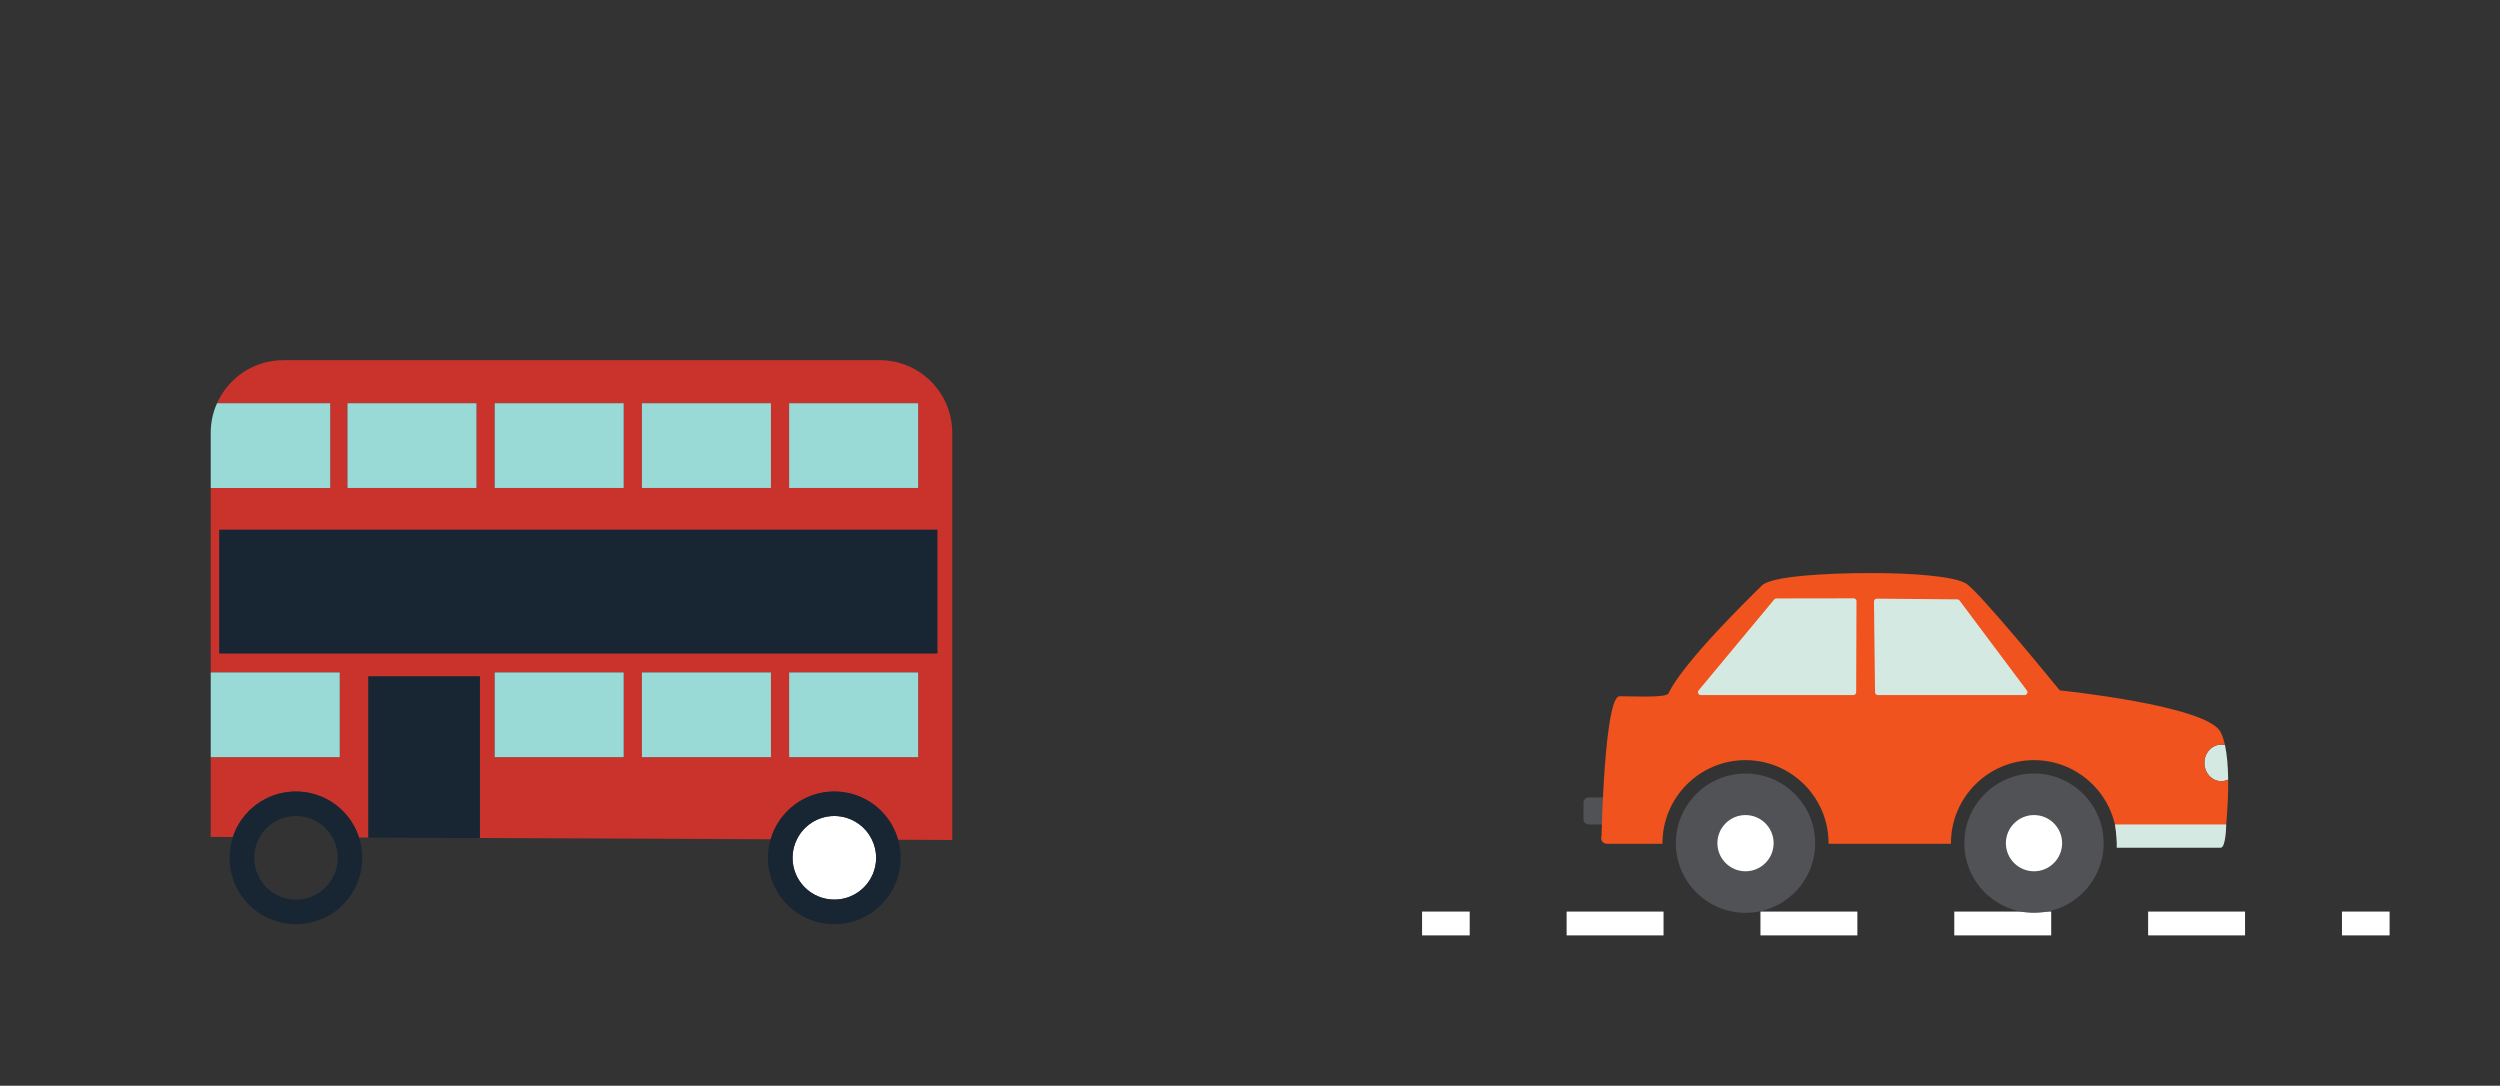 <?xml version="1.0"?>
<svg width="356.1" height="154.65" xmlns="http://www.w3.org/2000/svg">
 <rect width="100%" height="100%" fill="#333333" stroke="none"/>
 <!-- Created with Method Draw - http://github.com/duopixel/Method-Draw/ -->
 <g>
  <title>Layer 1</title>
  <path fill="#ffffff" fill-rule="nonzero" id="path294" d="m202.56,133.237l6.784,0l0,-3.393l-6.784,0l0,3.393z"/>
  <path fill="#ffffff" fill-rule="nonzero" id="path296" d="m223.149,133.237l13.805,0l0,-3.392l-13.805,0l0,3.392zm27.61,0l13.805,0l0,-3.392l-13.805,0l0,3.392zm27.61,0l13.805,0l0,-3.392l-13.805,0l0,3.392zm27.61,0l13.805,0l0,-3.392l-13.805,0"/>
  <path fill="#ffffff" fill-rule="nonzero" id="path298" d="m333.59,133.237l6.784,0l0,-3.393l-6.784,0l0,3.393z"/>
  <path fill="#505256" fill-rule="nonzero" id="path302" d="m234.344,113.58l-7.98,0c-0.446,0 -0.81,0.305 -0.81,0.681l0,2.492c0,0.376 0.364,0.681 0.81,0.681l7.98,0c0.45,0 0.812,-0.305 0.812,-0.681l0,-2.492c0,-0.376 -0.362,-0.681 -0.812,-0.681"/>
  <path fill="#505256" fill-rule="nonzero" id="path304" d="m289.724,110.18c-5.471,0 -9.924,4.453 -9.924,9.924c0,5.47 4.453,9.92 9.924,9.92c5.469,0 9.92,-4.45 9.92,-9.92c0,-5.471 -4.451,-9.924 -9.92,-9.924"/>
  <path fill="#ffffff" fill-rule="nonzero" id="path306" d="m289.724,124.106c-2.209,0 -4.006,-1.795 -4.006,-4.003c0,-2.21 1.797,-4.006 4.006,-4.006c2.206,0 4.005,1.796 4.005,4.006c0,2.208 -1.799,4.003 -4.005,4.003"/>
  <path fill="#505256" fill-rule="nonzero" id="path308" d="m248.631,110.181c-5.47,0 -9.922,4.451 -9.922,9.923c0,5.47 4.453,9.92 9.922,9.92c5.469,0 9.921,-4.45 9.921,-9.92c0,-5.471 -4.453,-9.923 -9.921,-9.923"/>
  <path fill="#ffffff" fill-rule="nonzero" id="path310" d="m248.631,124.106c-2.208,0 -4.006,-1.795 -4.006,-4.003c0,-2.21 1.799,-4.006 4.006,-4.006c2.206,0 4.005,1.796 4.005,4.006c0,2.208 -1.799,4.003 -4.005,4.003"/>
  <path fill="#d5e9e3" fill-rule="nonzero" id="path312" d="m316.398,106.06c-1.328,0 -2.404,1.167 -2.404,2.606c0,1.439 1.076,2.606 2.404,2.606c0.351,0 0.681,-0.085 0.982,-0.231c-0.022,-1.756 -0.145,-3.501 -0.454,-4.913c-0.17,-0.042 -0.345,-0.069 -0.529,-0.069"/>
  <path fill="#f0531d" fill-rule="nonzero" id="path314" d="m313.994,108.666c0,-1.439 1.076,-2.606 2.404,-2.606c0.184,0 0.359,0.026 0.529,0.069c-0.161,-0.731 -0.369,-1.376 -0.641,-1.884c-2.037,-3.786 -22.893,-5.905 -22.893,-5.905c0,0 -11.555,-14.193 -13.369,-15.235c-1.814,-1.044 -7.618,-1.479 -13.603,-1.479c-5.986,0 -14.097,0.406 -15.466,1.776c-1.37,1.37 -11.188,10.874 -13.295,15.365c-0.304,0.647 -4.803,0.406 -6.966,0.406c-2.165,0 -2.573,19.919 -2.574,19.919c-0.091,0.25 -0.057,0.53 0.095,0.746c0.151,0.219 0.401,0.349 0.666,0.349l7.925,0l-0.005,-0.084c0,-6.524 5.307,-11.83 11.83,-11.83c6.521,0 11.828,5.306 11.828,11.83l-0.003,0.084l17.443,0l-0.006,-0.084c0,-6.524 5.307,-11.83 11.831,-11.83c6.521,0 11.828,5.306 11.828,11.83l-0.003,0.084l14.54,0c0.449,0 0.812,-0.364 0.812,-0.812c0,0 0.525,-4.194 0.479,-8.334c-0.301,0.146 -0.631,0.231 -0.982,0.231c-1.328,0 -2.404,-1.168 -2.404,-2.606"/>
  <path fill="#d5e9e3" fill-rule="nonzero" id="path316" d="m264.393,98.599c0,0.224 -0.182,0.406 -0.406,0.406l-21.727,0c-0.16,0 -0.306,-0.096 -0.37,-0.241c-0.066,-0.149 -0.039,-0.319 0.071,-0.437l10.766,-12.95c0.075,-0.085 0.184,-0.134 0.3,-0.134l11.007,-0.016c0.224,0 0.406,0.181 0.406,0.406l-0.047,12.966"/>
  <path fill="#d5e9e3" fill-rule="nonzero" id="path318" d="m288.749,98.776c-0.066,0.14 -0.208,0.229 -0.364,0.229l-20.9,0c-0.223,0 -0.406,-0.182 -0.406,-0.406l-0.15,-12.919c0,-0.224 0.181,-0.405 0.404,-0.405l11.459,0.099c0.125,0 0.244,0.056 0.319,0.154l9.594,12.82c0.096,0.123 0.114,0.289 0.045,0.429"/>
  <path fill="#d5e9e3" fill-rule="nonzero" id="path320" d="m316.318,120.747l-14.807,0c0.026,-1.715 -0.261,-3.312 -0.261,-3.312l15.851,0c0,0 -0.032,3.312 -0.782,3.312"/>
  <path fill="#c9332b" fill-rule="nonzero" id="path418" d="m133.508,93.065l-102.26,0l0,-17.604l102.26,0l0,17.604zm-2.725,14.787l-18.38,0l0,-12.075l18.38,0l0,12.075zm-20.969,0l-18.381,0l0,-12.075l18.381,0l0,12.075zm-20.971,0l-18.38,0l0,-12.075l18.38,0l0,12.075zm-39.35,-50.42l18.38,0l0,12.074l-18.38,0l0,-12.074zm20.969,0l18.38,0l0,12.074l-18.38,0l0,-12.074zm20.97,0l18.381,0l0,12.074l-18.381,0l0,-12.074zm20.971,0l18.379,0l0,12.074l-18.379,0l0,-12.074zm12.88,-6.131l-84.915,0c-4.212,0 -7.835,2.517 -9.453,6.131l16.124,0l0,12.074l-17.025,0l0,26.271l18.381,0l0,12.075l-18.381,0l0,11.36l3.129,0.011c1.241,-3.76 4.794,-6.482 8.977,-6.482c4.213,0 7.776,2.753 8.999,6.554l1.357,0.01l0,-22.958l15.874,0l0,23.019l41.422,0.177c1.139,-3.926 4.772,-6.802 9.071,-6.802c4.328,0 7.971,2.909 9.08,6.875l7.715,0.03l0,-57.99c0,-5.726 -4.629,-10.355 -10.356,-10.355"/>
  <path fill="#99dad6" fill-rule="nonzero" id="path420" d="m47.039,57.432l0,12.074l-17.025,0l0,-7.85c0,-1.51 0.324,-2.94 0.901,-4.224l16.124,0"/>
  <path fill="#ffffff" fill-rule="nonzero" id="path422" d="m124.798,122.185c0,3.293 -2.671,5.954 -5.954,5.954c-3.294,0 -5.954,-2.661 -5.954,-5.954c0,-0.942 0.216,-1.834 0.619,-2.63c0.964,-1.969 2.994,-3.325 5.335,-3.325c2.349,0 4.39,1.378 5.354,3.366c0.392,0.786 0.6,1.665 0.6,2.589"/>
  <path fill="#182533" fill-rule="nonzero" id="path424" d="m118.844,128.139c-3.294,0 -5.954,-2.661 -5.954,-5.954c0,-0.943 0.216,-1.834 0.619,-2.631c0.964,-1.967 2.994,-3.324 5.335,-3.324c2.349,0 4.39,1.378 5.354,3.365c0.392,0.788 0.6,1.668 0.6,2.59c0,3.292 -2.671,5.954 -5.954,5.954m9.08,-8.523c-1.109,-3.966 -4.753,-6.875 -9.08,-6.875c-4.299,0 -7.932,2.878 -9.071,6.803c-0.249,0.839 -0.384,1.719 -0.384,2.641c0,5.229 4.235,9.454 9.455,9.454c5.216,0 9.443,-4.225 9.443,-9.454c0,-0.891 -0.123,-1.751 -0.363,-2.569"/>
  <path fill="#182533" fill-rule="nonzero" id="path426" d="m42.162,128.139c-3.294,0 -5.954,-2.661 -5.954,-5.954c0,-0.943 0.215,-1.834 0.617,-2.631c0.964,-1.967 2.995,-3.324 5.336,-3.324c2.35,0 4.389,1.378 5.352,3.365c0.393,0.788 0.601,1.668 0.601,2.59c0,3.292 -2.671,5.954 -5.954,5.954m9.08,-8.523c-1.109,-3.966 -4.751,-6.875 -9.08,-6.875c-4.297,0 -7.932,2.878 -9.073,6.803c-0.249,0.839 -0.384,1.719 -0.384,2.641c0,5.229 4.235,9.454 9.456,9.454c5.218,0 9.441,-4.225 9.441,-9.454c0,-0.891 -0.122,-1.751 -0.361,-2.569"/>
  <path fill="#182533" fill-rule="nonzero" id="path428" d="m68.351,96.348l0,23.02l-0.61,0l-15.265,-0.061l0,-22.959l15.875,0"/>
  <path fill="#99dad6" fill-rule="nonzero" id="path430" d="m49.492,69.506l18.38,0l0,-12.074l-18.38,0l0,12.074z"/>
  <path fill="#99dad6" fill-rule="nonzero" id="path432" d="m30.014,107.852l18.381,0l0,-12.075l-18.381,0l0,12.075z"/>
  <path fill="#99dad6" fill-rule="nonzero" id="path434" d="m70.463,107.852l18.38,0l0,-12.075l-18.38,0l0,12.075z"/>
  <path fill="#99dad6" fill-rule="nonzero" id="path436" d="m70.463,69.506l18.38,0l0,-12.074l-18.38,0l0,12.074z"/>
  <path fill="#99dad6" fill-rule="nonzero" id="path438" d="m91.432,69.506l18.381,0l0,-12.074l-18.381,0l0,12.074z"/>
  <path fill="#99dad6" fill-rule="nonzero" id="path440" d="m91.432,107.852l18.381,0l0,-12.075l-18.381,0l0,12.075z"/>
  <path fill="#99dad6" fill-rule="nonzero" id="path442" d="m112.403,69.506l18.38,0l0,-12.074l-18.38,0l0,12.074z"/>
  <path fill="#99dad6" fill-rule="nonzero" id="path444" d="m112.403,107.852l18.38,0l0,-12.075l-18.38,0l0,12.075z"/>
  <path fill="#182533" fill-rule="nonzero" id="path446" d="m31.247,93.065l102.26,0l0,-17.604l-102.26,0l0,17.604z"/>
 </g>
</svg>